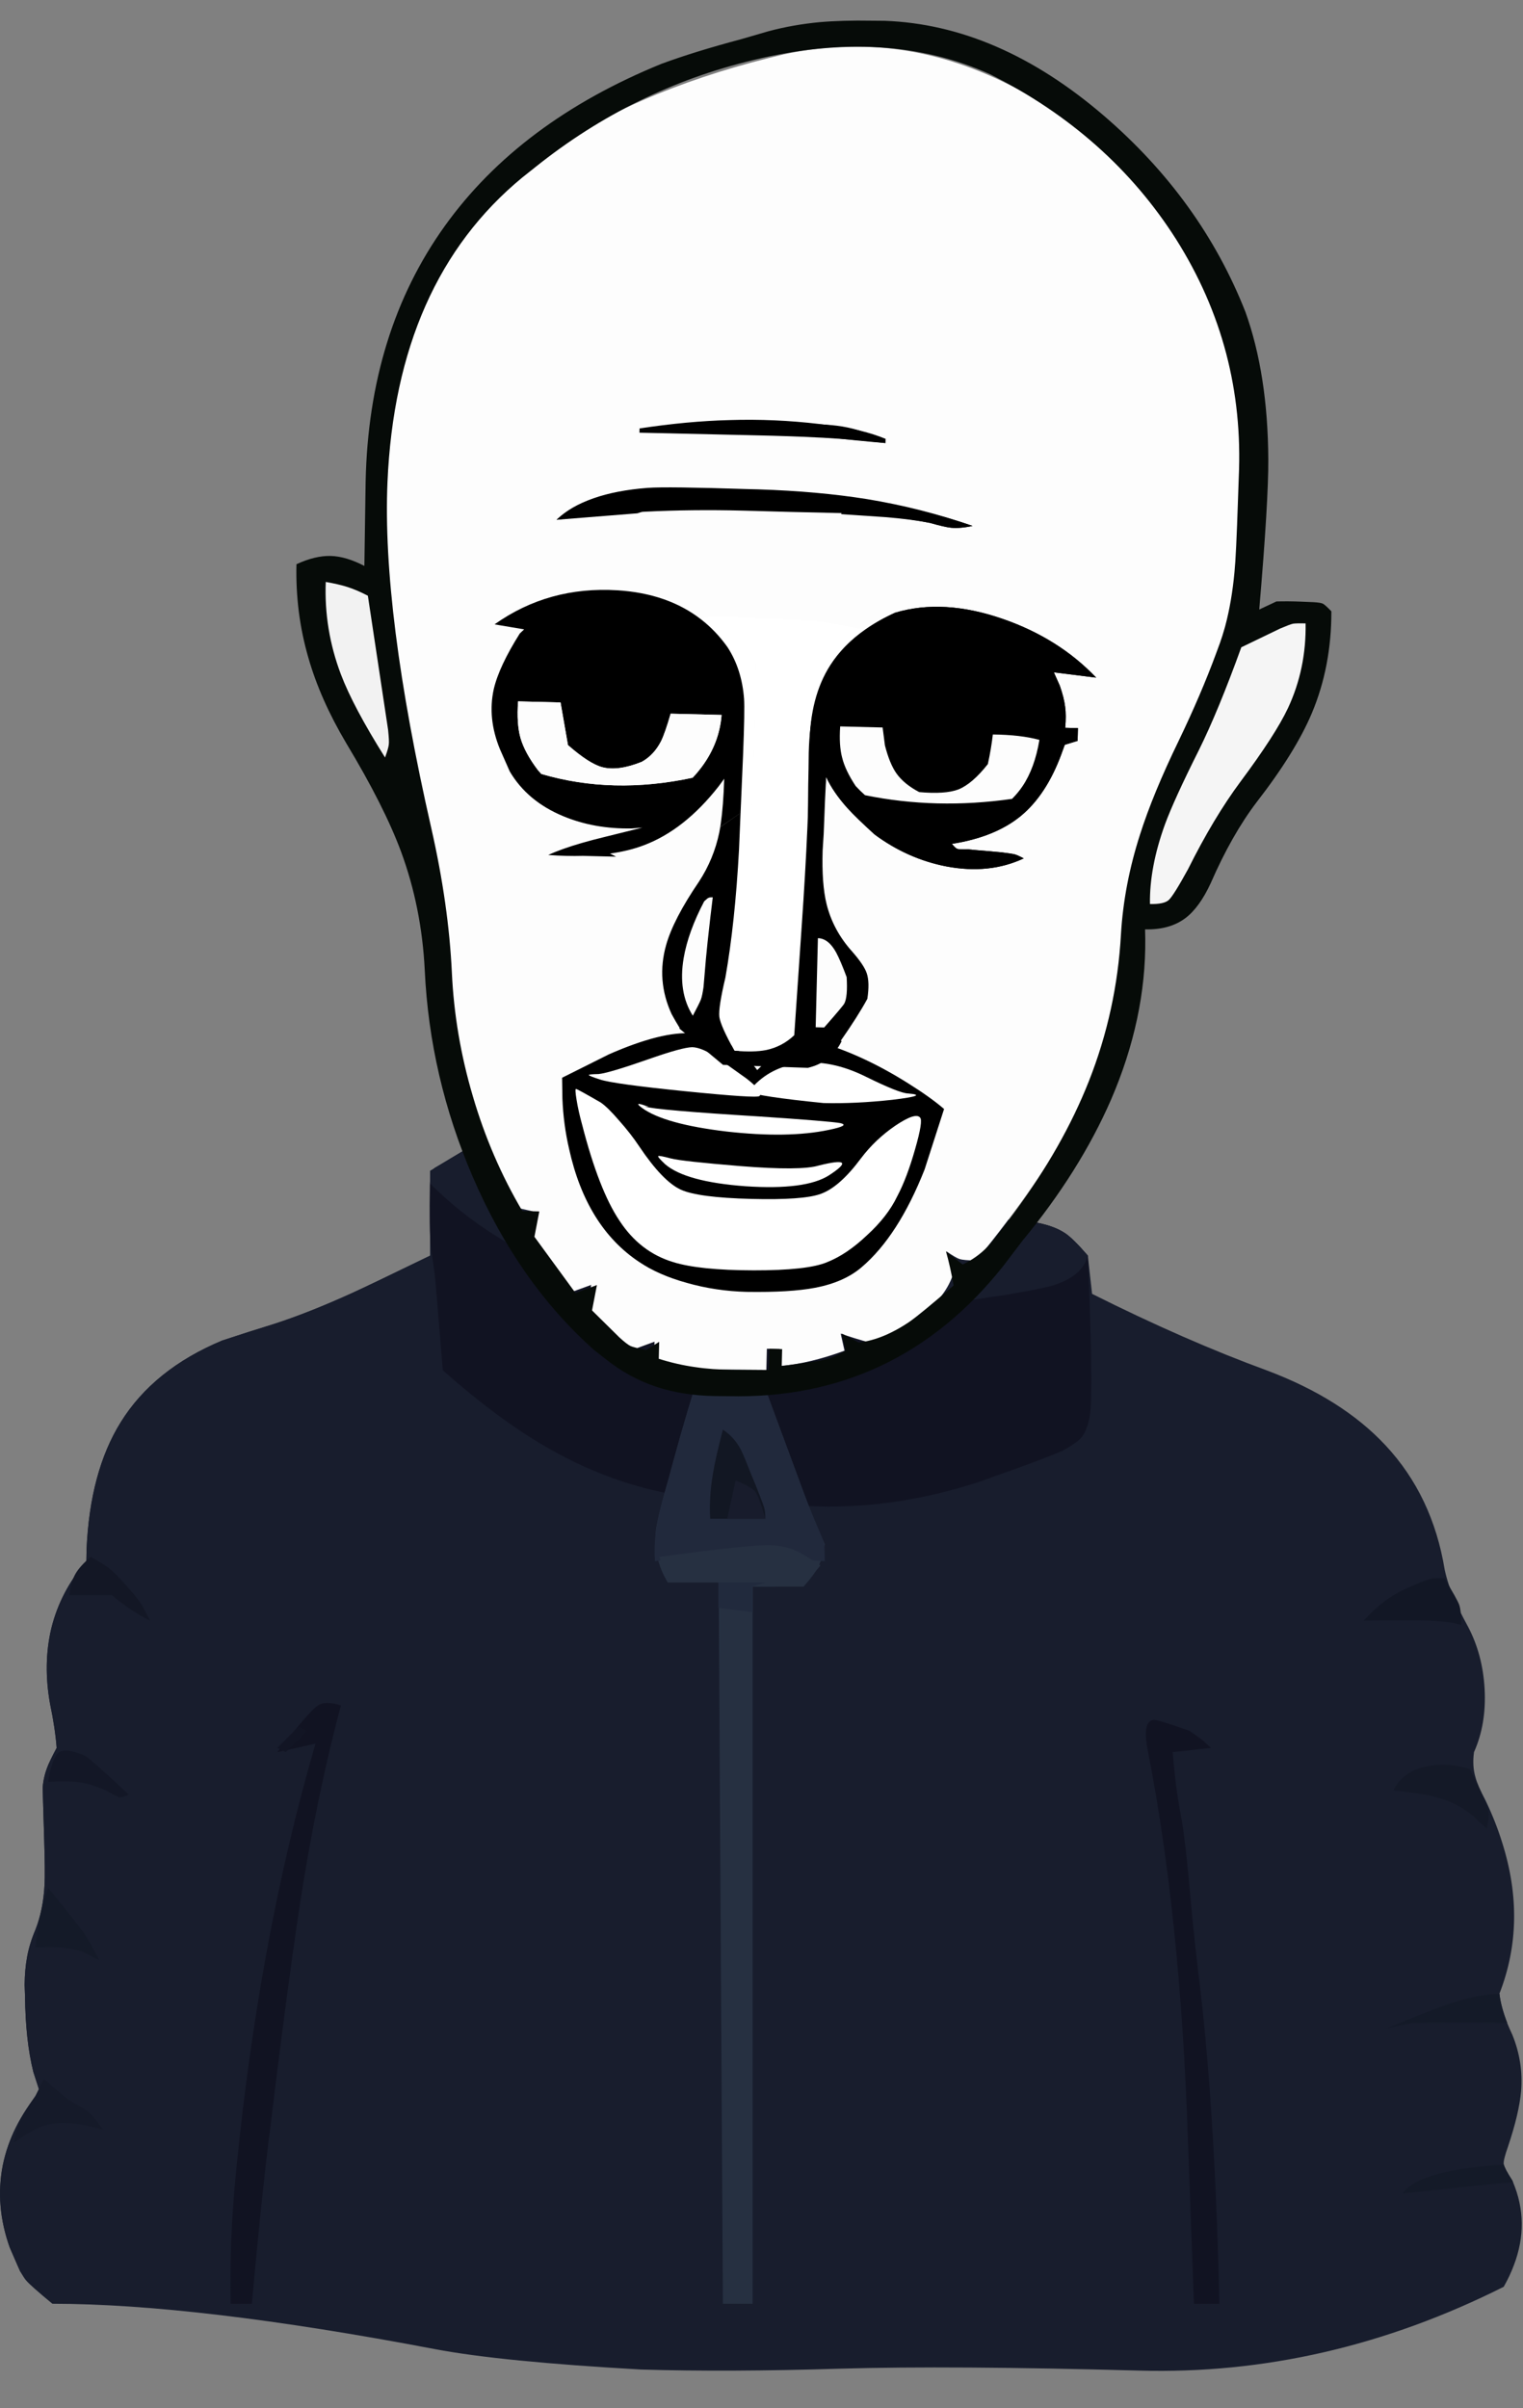 
<svg viewBox="0 0 117 185" height="185px" width="117px" y="0px" x="0px" preserveAspectRatio="none" xmlns:xlink="http://www.w3.org/1999/xlink" version="1.1" xmlns="http://www.w3.org/2000/svg">
<rect x="0" y="0" width="117" height="185" fill="#808080" stroke="none"/>
<defs></defs>

<g id="all_idn">
<g transform="matrix( 0.326, 0, 0, 0.326, 0,-12.3)" id="svg">
<g transform="matrix( 1, 0, 0, 1, 0,305.65)" id="Layer_21">
<g transform="matrix( 1, 0, 0, 1, -4.65,-302)">
<g>
<g>
<path d="M 69.2 346.1
Q 63.35 347.9 57 350 40.85 356.75 33.1 369.25 25.85 380.9 25.05 399.2
L 25 402
Q 18.9 409.1 16.75 417.8 14.75 426.2 16.45 435.65 17.65 441.35 18 446 16.3 449.2 15.8 450.55 14.9 452.85 14.7 455.4
L 15.05 467.2
Q 15.3 475.4 15.15 478.2 14.85 484.15 13 488.85 11.6 492.15 11.05 495.2 10.5 498.1 10.45 501.85
L 10.55 504.45
Q 10.65 514.9 12.5 522.35
L 14 527
Q 7.2 535.05 5.3 544.4 3.45 553.95 6.95 563.75
L 8.15 566.5
Q 9.7 570.2 10.8 571.5 11.9 572.8 17 577 50.95 577 107.2 587.7 122.75 590.65 155.7 592.5 176.268 593.119 202.6 592.3 228.924 591.545 273.05 592.75 317.176 593.993 359 573 360.461 570.436 361.4 567.9 365.201 557.909 361.2 548.35 361.097 548.122 361 547.9 359.255 545.213 359 544.15 359.009 544.107 359 544.05 358.9 543.1 360 540 362.65 532.1 363.1 526.85 363.65 520.05 361.05 513.65 360.364 512.186 359.8 510.8 358.331 507.019 358 504 358.014 503.964 358 503.9 364.568 487.031 358.65 468.35 357.142 463.461 354.75 458.45 352.85 454.85 352.35 452.95 351.55 450.25 352 447 354.95 440.4 354.5 432.1 354.05 424 350.6 417.45 348.45 413.5 347.35 410.95 345.85 407.45 345.1 404.05 342.25 386.6 331.15 374.7 320.9 363.7 303.2 357.05 283.95 350 262 339
L 261 330
Q 257.6 326.05 255.7 324.75 252.9 322.85 248 322.05 240.8 320.85 203.6 320.5
L 189.1 320.35
Q 181.05 320.35 176.4 319.75 169.75 318.85 164.2 316.3 156.6 312.55 148.8 311.4 142.6 310.5 132.6 310.9 126.2 311.15 117 310
L 118 307
Q 122.5 304.75 123.25 304.15 124 303.5 124 302 120.4 302 118.15 303 115.9 304 106 310
L 106 330
Q 91.7 336.95 87.85 338.7 77.55 343.4 69.2 346.1 Z" stroke="none" fill="#181D2D"></path>
</g>
</g>
</g>
</g>

<g transform="matrix( 1, 0, 0, 1, 0,305.65)" id="Layer_22">
<g>
<g>
<g>
<path d="M 356.55 246.35
Q 356.45 246.1 356.35 245.9 354.6 243.2 354.4 242.2 349.75 242.45 345.5 243.1 333.4 244.85 330.5 249 337.15 248.35 349.3 247 353.25 246.6 356.55 246.35
M 346 208.75
Q 352.65 208.75 355.2 208.85 353.7 205 353.35 202 353.35 201.95 353.4 201.95 349.5 202.05 344.65 203.35 343.75 203.6 342.8 203.9 338.9 205.05 326.45 210.25 331 209 333.3 208.85 334.6 208.75 346 208.75 Z" stroke="none" fill="#141A28"></path>
</g>
</g>
</g>
</g>

<g transform="matrix( 1, 0, 0, 1, 0,305.65)" id="Layer_19">
<g transform="matrix( 1, 0, 0, 1, -4.65,-302)">
<g>
<g>
<path d="M 69.2 346.1
Q 63.35 347.9 57 350 40.85 356.75 33.1 369.25 25.85 380.9 25.05 399.2
L 25 402
Q 18.9 409.1 16.75 417.8 14.75 426.2 16.45 435.65 17.65 441.35 18 446 16.3 449.2 15.8 450.55 14.9 452.85 14.7 455.4
L 15.05 467.2
Q 15.3 475.4 15.15 478.2 14.85 484.15 13 488.85 11.6 492.15 11.05 495.2 10.5 498.1 10.45 501.85
L 10.55 504.45
Q 10.65 514.9 12.5 522.35
L 14 527
Q 7.2 535.05 5.3 544.4 3.45 553.95 6.95 563.75
L 9.35 569.3
Q 11.4 572.65 14.65 573.75 19.6 575.4 34.4 576.05 56 577 182 577
L 182 408 194 408
Q 196.4 405.35 197.4 403.45 198.6 401.15 199 398 196.05 391.35 193.45 384.25
L 184.55 360
Q 182.85 355.3 181.5 352.6 179.6 348.85 177 346 173.95 346.8 173.2 347.7 172.45 348.6 170.9 353.2
L 170 356
Q 166.25 367.45 162.7 382.75
L 162 386
Q 135.15 379.25 110 357
L 108.6 338.55
Q 108.35 335.4 108 334.1 107.5 332.3 106 330 91.7 336.95 87.85 338.7 77.55 343.4 69.2 346.1 Z" stroke="none" fill="#181D2D"></path>
</g>
</g>
</g>
</g>

<g transform="matrix( 1, 0, 0, 1, 0,305.65)" id="Layer_18">
<g transform="matrix( 1, 0, 0, 1, -4.65,-302)">
<g>
<g>
<path d="M 148.8 311.4
Q 142.6 310.5 132.6 310.9 126.2 311.15 117 310
L 118 307
Q 122.5 304.75 123.25 304.15 124 303.5 124 302 120.9 302 118.45 302.95 116.75 303.55 113.4 305.55
L 110.75 307.15
Q 108.85 308.3 106.95 309.45 106 310.4 105.95 313.55
L 105.9 318.15
Q 105.9 323 105.95 324.05 106.05 327.4 106.45 329.95 106.9 332.55 107.25 335.9
L 109 357
Q 121.85 368.45 133.55 375.2 147.45 383.2 162 386 164.55 378.05 165.85 373.55 167.15 369.1 172.4 350.1 172.7 348.1 173.3 347.75 173.85 347.35 177 347 178.6 348.45 179 349.1 179.45 349.7 180.25 351.95
L 183.2 359.8
Q 188.35 373.2 188.85 374.5 192.15 382.85 195 389 215.05 390 235.7 383.2
L 239 382
Q 249.05 378.5 255 376 258.35 374.15 259.45 372.9 261 371.05 261.55 367.1 262.3 361.35 261 330 257.6 326.05 255.7 324.75 252.9 322.85 248 322.05 240.8 320.85 203.6 320.5
L 189.1 320.35
Q 181.05 320.35 176.4 319.75 169.75 318.85 164.2 316.3 156.6 312.55 148.8 311.4 Z" stroke="none" fill="#111322"></path>
</g>
</g>
</g>
</g>

<g transform="matrix( 1, 0, 0, 1, 0,305.65)" id="Layer_17">
<g transform="matrix( 1, 0, 0, 1, -4.65,-302)">
<g>
<g>
<path d="M 148.8 311.4
Q 142.6 310.5 132.6 310.9 126.2 311.15 117 310
L 118 307
Q 122.5 304.75 123.25 304.15 124 303.5 124 302 120.9 302 118.45 302.95 116.75 303.55 113.4 305.55
L 110.75 307.15
Q 109.05 308.2 107.1 309.3 106 310.25 106 313 127.7 334.75 165.05 341 195.25 346.1 231.7 340.7
L 241.55 339.25
Q 250.8 337.7 253.15 336.9 259.8 334.7 261 330 257.6 326.05 255.7 324.75 252.9 322.85 248 322.05 240.8 320.85 203.6 320.5
L 189.1 320.35
Q 181.05 320.35 176.4 319.75 169.75 318.85 164.2 316.3 156.6 312.55 148.8 311.4 Z" stroke="none" fill="#181D2D"></path>
</g>
</g>
</g>
</g>

<g transform="matrix( 1, 0, 0, 1, 0,305.65)" id="Layer_16">
<g transform="matrix( 1, 0, 0, 1, -4.65,-302)">
<g>
<g>
<path d="M 178 347
Q 174.45 346.15 173.55 346.95 172.65 347.7 170.85 353.3
L 170 356
Q 166.75 365.85 163.2 378.9
L 162.25 382.4
Q 159.45 392.2 159.2 394.9 158.55 401.3 162 407
L 174 407 175 577 182 577 182 408 194 408
Q 196.4 405.35 197.4 403.45 198.6 401.15 199 398 196.05 391.35 193.45 384.25
L 184.45 359.9
Q 182.9 355.65 181.75 353.25 180.1 349.85 178 347 Z" stroke="none" fill="#263041"></path>
</g>
</g>
</g>
</g>

<g transform="matrix( 1, 0, 0, 1, 0,305.65)" id="Layer_15">
<g transform="matrix( 1, 0, 0, 1, -4.65,-302)">
<g>
<g>
<path d="M 181.75 353.25
Q 180.1 349.85 178 347 174.45 346.15 173.55 346.95 172.65 347.7 170.85 353.3
L 170 356
Q 166.75 365.85 163.2 378.9
L 162.25 382.4
Q 160.25 389.3 159.7 392.1 158.65 397.45 159 402 167.5 400.95 177.45 401 185.1 401.05 195.95 401.8
L 199 402
Q 199 399 198.85 398.1 198.7 397.2 197.7 394.85 195.7 390.45 193.45 384.25
L 184.45 359.9
Q 182.9 355.65 181.75 353.25 Z" stroke="none" fill="#21293C"></path>
</g>
</g>
</g>
</g>

<g transform="matrix( 1, 0, 0, 1, 0,305.65)" id="Layer_14">
<g transform="matrix( 1, 0, 0, 1, -4.65,-302)">
<g>
<g>
<path d="M 84.25 438.8
L 85 436
Q 81.2 434.75 79.35 436.15 77.45 437.5 70 447
L 79 445
Q 66.05 489.45 60.55 543.15
L 60.15 547.25
Q 58.7 562.35 59 577
L 64 577
Q 65.95 555.25 67.9 538.9
L 68.25 536.35
Q 70.75 515.3 73.65 494.35
L 74.05 491.65
Q 77.95 463.2 84.25 438.8 Z" stroke="none" fill="#111322"></path>
</g>
</g>
</g>
</g>

<g transform="matrix( 1, 0, 0, 1, 0,305.65)" id="Layer_13">
<g transform="matrix( 1, 0, 0, 1, -4.65,-302)">
<g>
<g>
<path d="M 287.95 444.15
Q 287.35 443.65 285 442 277.55 439.35 276.55 439.4 273.9 439.6 275 446 282.75 485.1 284.55 537.3
L 286 577 292 577
Q 291 532.85 287.5 502.85 286.05 491.15 285.15 480.95 284 467.65 282.9 461.75 281.65 455.35 281 447
L 290 446
Q 288.6 444.65 287.95 444.15 Z" stroke="none" fill="#111322"></path>
</g>
</g>
</g>
</g>

<g transform="matrix( 1, 0, 0, 1, 0,305.65)" id="Layer_12">
<g transform="matrix( 1, 0, 0, 1, -4.65,-302)">
<g>
<g>
<path d="M 198 403
Q 194.05 400.4 192.35 399.6 189.75 398.4 186.5 398.25 181.75 398 160 401
L 162 407 174 407 174 413 182 414 182 408
Q 191 408 193 407.4 195 406.75 198 403 Z" stroke="none" fill="#263041"></path>
</g>
</g>
</g>
</g>

<g transform="matrix( 1, 0, 0, 1, 0,305.65)" id="Layer_11">
<g transform="matrix( 1, 0, 0, 1, -4.65,-302)">
<g>
<g>
<path d="M 175 371
Q 173.25 377.7 172.65 381.4 171.7 387.05 172 392
L 185 392
Q 185 390.3 184.7 389.3 184.4 388.3 182.65 383.9
L 181.65 381.5
Q 179.75 376.65 179.2 375.65 177.65 372.75 175 371 Z" stroke="none" fill="#121723"></path>
</g>
</g>
</g>
</g>

<g transform="matrix( 1, 0, 0, 1, 0,305.65)" id="Layer_10">
<g transform="matrix( 1, 0, 0, 1, -4.65,-302)">
<g>
<g>
<path d="M 348.5 412.25
Q 348 410.9 345 406 342.75 406 342.05 406.1 341.35 406.25 339.45 406.95
L 336.6 408.2
Q 333.4 409.6 330.85 411.5 328.6 413.2 326 416
L 334.65 415.95
Q 339.65 415.95 340.85 416 344.35 416.1 347.05 416.55
L 349 417
Q 349 413.65 348.5 412.25 Z" stroke="none" fill="#121725"></path>
</g>
</g>
</g>
</g>

<g transform="matrix( 1, 0, 0, 1, 0,305.65)" id="Layer_9">
<g transform="matrix( 1, 0, 0, 1, -4.65,-302)">
<g>
<g>
<path d="M 351 451
Q 345.8 449.3 340.85 450.35 335.2 451.55 333 456 340.1 456.8 343.05 457.6 348.15 458.95 351.9 462.15 353.95 464.1 355 465 355.75 462 355.25 460.25 354.75 458.5 351 451 Z" stroke="none" fill="#141927"></path>
</g>
</g>
</g>
</g>

<g transform="matrix( 1, 0, 0, 1, 0,305.65)" id="Layer_8">
<g transform="matrix( 1, 0, 0, 1, -4.65,-302)">
<g>
<g>
<path d="M 15 524
L 13 528
Q 10.6 531.4 9.7 533.2 8.35 535.95 8 539 12.6 535.6 15.9 534.8 19.35 533.9 24.85 534.95
L 29 536
Q 26.75 533 26.1 532.35 25.4 531.65 23.65 530.6 21.5 529.4 20.75 528.85 20 528.35 17.65 526.35
L 15 524 Z" stroke="none" fill="#151A29"></path>
</g>
</g>
</g>
</g>

<g transform="matrix( 1, 0, 0, 1, 0,305.65)" id="Layer_7">
<g transform="matrix( 1, 0, 0, 1, -4.65,-302)">
<g>
<g>
<path d="M 16 479
Q 13.85 484.8 13 493 17.3 492.95 18.55 493 21.5 493.2 24 494
L 28 496
Q 25.85 491.65 24.35 489.55 22.85 487.4 16 479 Z" stroke="none" fill="#141A28"></path>
</g>
</g>
</g>
</g>

<g transform="matrix( 1, 0, 0, 1, 0,305.65)" id="Layer_6">
<g transform="matrix( 1, 0, 0, 1, -4.65,-302)">
<g>
<g>
<path d="M 34.1 407.4
Q 32 405 30.45 403.75 28.8 402.45 26 401 23.45 403.2 22.45 404.95 21.35 406.85 21 410
L 31 410
Q 35.5 413.8 40 416 38.5 413 38 412.2 37.55 411.45 36.15 409.75
L 34.1 407.4 Z" stroke="none" fill="#131725"></path>
</g>
</g>
</g>
</g>

<g transform="matrix( 1, 0, 0, 1, 0,305.65)" id="Layer_5">
<g transform="matrix( 1, 0, 0, 1, -4.65,-302)">
<g>
<g>
<path d="M 25 448
Q 20.2 445.85 18.5 447.1 16.95 448.2 16 454 20.6 453.75 22.9 454.05 25.9 454.4 29.55 456 32.15 457.5 32.8 457.65 33.5 457.75 35 457
L 30.3 452.65
Q 27.4 450 25 448 Z" stroke="none" fill="#131726"></path>
</g>
</g>
</g>
</g>

<g transform="matrix( 1, 0, 0, 1, 0,305.65)" id="Layer_4">
<g transform="matrix( 1, 0, 0, 1, -4.65,-302)">
<g>
<g>
<path d="M 174 407
L 174 413 182 414 182 408 185 407 174 407 Z" stroke="none" fill="#212A3D"></path>
</g>
</g>
</g>
</g>

<g transform="matrix( 1, 0, 0, 1, 0,305.65)" id="Layer_3">
<g transform="matrix( 1, 0, 0, 1, -4.65,-302)">
<g>
<g>
<path d="M 178 383
L 176 392 185 392
Q 183.5 386.75 182.65 385.65 181.75 384.5 178 383 Z" stroke="none" fill="#181C2C"></path>
</g>
</g>
</g>
</g>

<g transform="matrix( 1, 0, 0, 1, 0,305.65)" id="Layer_2">
<g transform="matrix( 1, 0, 0, 1, -4.65,-302)">
<g>
<g>
<path d="M 77 442
L 75 441 70 446 72 447 77 442 Z" stroke="none" fill="#121524"></path>
</g>
</g>
</g>
</g>
</g>

<g transform="matrix( 0.326, 0, 0, 0.326, 0,-12.3)" id="head_again">
<g transform="matrix( 1, 0, 0, 1, 64.05,38.2)" id="svg">
<g transform="matrix( 1, 0.025, -0.025, 1, 9.1,1.05)" id="Layer_7"></g>

<g transform="matrix( 1, 0.025, -0.025, 1, 9.1,1.05)" id="Layer_1">
<g>
<g>
<g>
<path d="M 220.15 79.5
Q 217.4 67.25 210.9 55.75 194.2 29.4 168.6 16.1 140.5 1.45 111.75 8.5
L 108.25 9.45
Q 76.15 18.35 54.25 34.6 22.75 59.45 19.35 104.75 16.95 137 29.4 185.6 32.6 198.05 34.25 206.35 36.45 217.6 37.2 227.35 38 240.65 43.1 255.15 46.4 264.55 54.35 281.45
L 59.4 282.45
Q 58.65 286.95 59.8 289.35 60.95 291.7 68.55 301.45
L 73.65 299.45
Q 72.8 304.55 74.05 306.45 75.35 308.3 83.85 314.45
L 88.9 312.45 88.9 316.45
Q 95.65 318.45 101.85 318.65
L 106.75 318.6
Q 109.6 318.55 115.4 318.45
L 115.4 313.45 118.45 313.45 118.45 317.45
Q 125.4 316.75 133.7 313.45
L 132.7 309.45
Q 135.75 310.45 139.8 311.45 148.2 307.25 151.8 304.4 157.9 299.6 159.15 293.45
L 157.1 289.45
Q 159.4 290.95 160.3 291.2 161.15 291.45 164.2 291.45 179.15 272.1 186.4 257.45 195.85 238.25 197.05 218.55 197.45 205.6 200.2 194.1 202.95 182.75 208.4 170.85 215.5 155.55 218.8 142.6 222.45 128.1 222.5 112.75
L 222.5 104.85
Q 222.65 90.8 220.15 79.5 Z" stroke="none" fill="#FDFDFD"></path>
</g>
</g>
</g>

<g>
<g>
<g>
<path d="M 222 66.45
Q 210.9 40.2 187.55 21.1 162.1 0.3 135.3 0
L 132.3 0.05
Q 125.4 0.1 120.05 0.7 113.75 1.45 108 3.15
L 101.55 5.2
Q 90.8 8.35 83 11.45 49.95 25.9 32.95 50.9 15.65 76.35 15.8 111.6
L 16 131.45
Q 11.6 129.3 8 129.3 4.35 129.3 0 131.45 0 142.85 3.35 153.4 6.4 163.15 12.8 173.35 22.1 187.95 26.35 198.6 31.5 211.6 32.6 226.3 34.4 251.4 45.1 274.65 56.45 299.3 74.7 314.75
L 77.25 316.65
Q 83 321.05 89.55 323.05 95.8 324.95 103.35 324.9
L 106.55 324.85
Q 146.3 324.8 170.6 292.55
L 175 286.45
Q 188.05 269.8 194.95 252.85 202.75 233.5 202.1 214.65
L 202 212.45
Q 207.8 212.45 211.45 209.55 214.7 206.95 217.2 201.15 221.85 189.7 227.55 181.8 236.35 169.85 240 160.55 244.35 149.45 244 136.45 242.5 134.95 241.95 134.7 241.45 134.45 239.7 134.4
L 236.75 134.35
Q 233.75 134.3 231 134.45
L 227 136.45
Q 228.55 110.85 228.25 101.05 227.65 81.05 222 66.45
M 221.4 105.45
L 221.35 110.65
Q 221.25 123.8 220.95 127.8 220.475 134.771 219.1 140.5 219.051 140.696 219 140.9 218.523 142.795 217.95 144.55
L 217.1 147.05
Q 213.8 156.75 208.8 167.85 203.05 180.5 200.25 190.15 196.75 202.05 196.35 213.7 195.8 231.8 189.65 248.55 183.95 264.1 172.9 279.9
L 171.15 282.35
Q 168.2 286.55 166.75 288.15 164.25 290.85 161 292.45
L 157 289.45
Q 158.1 292.95 159 297.45 151.35 304.4 148.9 306.2 142.8 310.6 137 311.45
L 133 309.45
Q 133.3 310.85 134 313.45 131.2 315 130.35 315.3 129.5 315.65 127.2 316.1
L 119 317.45 119 313.45 116 313.45 116 318.45 107.5 318.6
Q 102.6 318.7 98.65 318.2 94.3 317.7 90 316.45
L 90 312.45 87 314.45
Q 84.05 313.95 83.25 313.6 82.45 313.25 80.6 311.65
L 74 305.45 75 299.45 70 301.45
Q 68.9 300.05 60 288.45
L 61 282.45 57 282.45
Q 49.25 270.05 44.65 255.65 40.05 241.4 39 226.7 37.85 210.75 33.3 192.8 20.4 142 20.95 111.6 21.8 64.25 50.95 39
L 54 36.45
Q 76.5 17.5 104.65 10 135.95 1.6 160.55 12 188.95 25.45 205.25 49.75 222.05 74.95 221.4 105.45 Z" stroke="none" fill="#060B08"></path>
</g>
</g>
</g>

<g transform="matrix( 1, 0, 0, 1, -73,-44.55)">
<g>
<g>
<path d="M 235.1 189.55
Q 227.6 186.85 220.1 187.7 212.2 188.6 207 193.25 201.25 198.35 200 207
L 211.65 207.75
Q 215 207.95 216.5 208 235 209.2 251 209 251 205 250.5 203.15 250 201.15 248 198 242.85 192.35 235.1 189.55 Z" stroke="none" fill="#FBFBFB"></path>
</g>
</g>
</g>

<g transform="matrix( 1, 0, 0, 1, -73,-44.55)">
<g>
<g>
<path d="M 311 184
Q 308.75 184 308 184.15 307.25 184.35 305.05 185.35
L 296 190
Q 290.95 205.15 286.6 214.5 281.05 226.3 279.05 232.2 275.65 242.4 276 251 279.3 251 280.4 249.95 281.5 248.9 284.75 242.6 290.5 230.3 296.6 221.65 304.55 210.4 307.35 204.05 311.45 194.65 311 184 Z" stroke="none" fill="#F5F5F5"></path>
</g>
</g>
</g>

<g transform="matrix( 1, 0, 0, 1, -73,-44.55)">
<g>
<g>
<path d="M 157.9 186.05
Q 150.9 184.2 143.85 185.4 136.55 186.65 131.6 190.9 126.2 195.6 125 203 139.5 204.15 149.45 204.6 162.75 205.25 174 205 174.9 200.55 174 198.2 173.3 196.4 169.9 192.5 165.15 187.95 157.9 186.05 Z" stroke="none" fill="#FBFBFB"></path>
</g>
</g>
</g>

<g>
<g>
<g>
<path d="M 128.25 116.2
Q 140.4 116.45 148.95 118 152.45 118.9 153.9 119 156.1 119.15 159 118.45 146.9 114.55 133.95 112.75 122.35 111.2 108.35 111.1
L 105.85 111.1
Q 86.85 110.95 82.25 111.4 67.55 112.9 61 119.45 81.1 116.2 104.65 116.2
L 107.4 116.2
Q 114.25 116.25 128.25 116.2 Z" stroke="none" fill="#000000"></path>
</g>
</g>
</g>

<g transform="matrix( 1, 0, 0, 1, -73,-44.55)">
<g>
<g>
<path d="M 90 183
Q 87.35 181.7 85.1 181.05 83.05 180.45 80 180 79.85 191.2 84.1 201.65 87.2 209.25 95 221 95.75 218.75 95.8 217.95 95.9 217.1 95.55 214.45
L 90 183 Z" stroke="none" fill="#F2F2F2"></path>
</g>
</g>
</g>

<g transform="matrix( 1, 0, 0, 1, -73,-44.55)">
<g>
<g>
<path d="M 208.7 143.8
L 211 144 211 143
Q 205.5 140.9 198 140.15
L 195.4 139.9
Q 184.7 138.9 174.15 139.5 164.25 140 153 142
L 153 143 174.1 142.95
Q 185.65 142.9 191.4 143 201.05 143.15 208.7 143.8 Z" stroke="none" fill="#000000"></path>
</g>
</g>
</g>

<g transform="matrix( 1, 0, 0, 1, -73,-44.55)">
<g>
<g>
<path d="M 202 157
L 201 161
Q 204.5 161.15 211.55 161.45 217.6 161.8 222.05 162.55 225.6 163.45 226.95 163.55 229.15 163.7 232 163 218.25 158.65 202 157 Z" stroke="none" fill="#000000"></path>
</g>
</g>
</g>

<g>
<g>
<g>
<path d="M 71.7 113.7
Q 65.1 115.35 61 119.45
L 80 117.45
Q 82.25 116.7 82.75 116.1 83.25 115.45 84 112.45 76.65 112.45 71.7 113.7 Z" stroke="none" fill="#000000"></path>
</g>
</g>
</g>

<g transform="matrix( 1, 0, 0, 1, -73,-44.55)">
<g>
<g>
<path d="M 189 140
L 189 142
Q 197 143.15 211 144 206.65 141.15 200.4 140.3 196.45 139.8 189 140 Z" stroke="none" fill="#000000"></path>
</g>
</g>
</g>
</g>

<g transform="matrix( 1, 0.025, -0.025, 1, 9.1,1.05)" id="Layer_6">
<g transform="matrix( 1.966, 0, 0, 1.966, 110.6,269.8)" id="Layer_1">
<g transform="matrix( 1, 0, 0, 1, -173.65,-56.3)">
<g>
<g>
<path d="M 196.6 49.25
Q 194.95 47.9 192.25 46.3 186.8 43.05 181.6 41.65 178.95 40.9 176.25 42.95
L 174.1 45.15
Q 173.15 43.9 171.65 42.75 168.75 40.5 166.2 40.95 162.6 40.75 156.3 43.7
L 150.75 46.65 150.85 49.15
Q 151.05 52.25 151.8 55.15 154.1 64.45 160.55 68.5 162.9 70 166.3 70.85 169.8 71.75 173.5 71.75 178.75 71.7 181.7 71.05 185.15 70.3 187.2 68.45 191.5 64.6 194.45 56.55
L 196.6 49.25 Z" stroke="none" fill="#000000"></path>
</g>
</g>
</g>

<g transform="matrix( 1, 0, 0, 1, -173.65,-56.3)">
<g>
<g>
<path d="M 165.55 47.9
Q 174.15 48.55 174.45 48.25 174.95 47.75 172.85 46.2 170.25 44.45 169.3 43.8 167.4 42.6 166.25 42.6 165.05 42.65 161.1 44.15 156.35 45.95 155.1 46.1 153.9 46.15 153.95 46.25 153.95 46.35 155.3 46.75 156.95 47.25 165.55 47.9 Z" stroke="none" fill="#FFFFFF"></path>
</g>
</g>
</g>

<g transform="matrix( 1, 0, 0, 1, -173.65,-56.3)">
<g>
<g>
<path d="M 173.5 47.3
Q 173.25 47.35 173.05 47.4 172.7 47.55 173.05 47.75 174.2 48.3 182.15 48.9 185.95 48.9 190.4 48.3 194.85 47.65 192.25 47.5 191.2 47.5 187.1 45.6 182.9 43.65 179.15 44.2 175.65 44.75 173.5 47.3 Z" stroke="none" fill="#FFFFFF"></path>
</g>
</g>
</g>

<g transform="matrix( 1, 0, 0, 1, -173.65,-56.3)">
<g>
<g>
<path d="M 170.6 52.6
Q 178 53.25 182.85 52.1 185.45 51.5 184.2 51.25 182.85 51.05 174.5 50.7 162.1 50.25 160.7 49.85
L 161.25 49.9
Q 159.15 49.15 160.45 50.05 163.15 51.9 170.6 52.6 Z" stroke="none" fill="#FFFFFF"></path>
</g>
</g>
</g>

<g transform="matrix( 1, 0, 0, 1, -173.65,-56.3)">
<g>
<g>
<path d="M 164.05 56
Q 162.6 55.65 162.5 55.75 162.4 55.85 163.35 56.7 165.85 58.75 173.05 59.1 180.25 59.4 183 57.55 186.65 55.05 181.75 56.4 179.65 57.1 172.35 56.7 165.35 56.3 164.05 56 Z" stroke="none" fill="#FFFFFF"></path>
</g>
</g>
</g>

<g transform="matrix( 1, 0, 0, 1, -173.65,-56.3)">
<g>
<g>
<path d="M 190.8 51.4
Q 188.45 53.1 186.8 55.4 184.3 58.95 182.05 59.8 180 60.6 173.8 60.6 167.4 60.6 165.3 59.7 163.1 58.75 160.2 54.65 159.15 53.15 157.7 51.6 156.3 50.05 155.45 49.5 152.6 47.95 152.45 47.95 152.3 47.95 152.55 49.25 152.8 50.6 153.3 52.25 155.5 60 158.05 63.6 160.6 67.3 164.6 68.4 167.75 69.3 174.25 69.15 180.75 69 183.05 67.95 185.4 66.95 187.75 64.6 190.15 62.3 191.25 59.85 192.35 57.65 193.25 54.15 194.15 50.7 193.75 50.35 193.2 49.7 190.8 51.4 Z" stroke="none" fill="#FFFFFF"></path>
</g>
</g>
</g>
</g>
</g>

<g transform="matrix( 1, 0.025, -0.025, 1, 9.1,1.05)" id="Layer_5">
<g>
<g>
<g>
<path d="M 95.6 142.05
Q 99.194 144.698 102 148.45 105.5 153.55 106.2 160.5 106.45 163.05 106.3 173.6
L 106.05 187.4 108.9 185.35 108.75 146.25 109.25 146.1 109.05 141.45
Q 108.559 141.45 108.05 141.45 103.6 141.3 101.25 141.25 97.05 141.2 95.6 142.05 Z" stroke="none" fill="#FFFFFF"></path>
</g>
</g>
</g>

<g>
<g>
<g>
<path d="M 134.35 143.5
Q 126.689 142.249 123.95 141.9 120.472 141.494 110.3 141.45 109.689 141.45 109.05 141.45
L 109.25 146.1 108.75 146.25 108.9 185.35 106.05 187.4 105.9 196.05
Q 105.4 213.25 103.45 226.25 101.95 233.4 102.25 235.55 102.6 237.7 106 243.45 110.6 243.75 113.5 243.1 117.25 242.2 120 239.45
L 121.1 214
Q 122.25 188.35 121.9 171.05 121.7 159.7 126.3 152.1 129.236 147.258 134.35 143.5 Z" stroke="none" fill="#FFFFFF"></path>

<path d="M 185 168.45
L 185 165.45 182 165.45
Q 182.2 162.55 181.85 160.45 181.55 158.4 180.5 155.6
L 179 152.45 189 153.45
Q 180 144.45 166.75 140.2 152.55 135.65 141.25 139.35 137.404 141.226 134.35 143.5 129.236 147.258 126.3 152.1 121.7 159.7 121.9 171.05 122.25 188.35 121.1 214
L 120 239.45
Q 117.25 242.2 113.5 243.1 110.6 243.75 106 243.45 102.6 237.7 102.25 235.55 101.95 233.4 103.45 226.25 105.4 213.25 105.9 196.05
L 106.05 187.4 101.35 190.85
Q 101.259 191.538 101.15 192.15 100 198.45 96.65 203.85 90.85 212.85 89.3 218.95 87.15 227.35 91 235.2 91.95 236.85 93 238.45 92.934 238.47 92.85 238.5
L 103.4 246.85 123.4 247.05
Q 128.943 245.574 131.2 240.55 131.111 240.508 131 240.45 134.85 234.65 137 230.45 137.5 226.55 136.7 224.4 136 222.5 133.15 219.4 128.55 214.55 126.85 208.4 125.55 203.65 125.6 195.75
L 125.75 191.9
Q 125.85 182.95 126 178.45 127.75 182 131.2 185.65 133.35 187.9 137.75 191.7 145.65 197.25 154.85 198.8 165 200.45 173 196.45 171.5 195.7 170.85 195.55 170.2 195.4 167.7 195.15
L 163.85 194.9
Q 162.55 194.85 159.95 194.65 157.8 194.75 157.3 194.6 156.85 194.45 156 193.45 166.15 191.6 172.1 186.45 177.95 181.35 181.25 171.7
L 182 169.45 185 168.45 Z" stroke="none" fill="#000000"></path>
</g>
</g>
</g>

<g transform="matrix( 1, 0, 0, 1, -73,-44.55)">
<g>
<g>
<path d="M 198 261
L 198 282 200 282
Q 204.3 276.85 204.6 276.25 205.4 274.65 205 270 203.45 266.15 202.4 264.3 200.5 261 198 261 Z" stroke="none" fill="#FDFDFD"></path>
</g>
</g>
</g>

<g transform="matrix( 1, 0, 0, 1, -73,-44.55)">
<g>
<g>
<path d="M 172.55 256.7
L 173 252
Q 172.25 252 172 252.15 171.75 252.25 171 253 167.4 260.3 166.5 266.5 165.35 274.55 169 280 170.5 277 170.8 276.15 171.1 275.3 171.35 273.2
L 171.75 266.5
Q 171.95 263.4 172.55 256.7 Z" stroke="none" fill="#FDFDFD"></path>
</g>
</g>
</g>
</g>

<g transform="matrix( 1, 0.025, -0.025, 1, 9.1,1.05)" id="Layer_8">
<g transform="matrix( 1, 0, 0, 1, 46.8,135.65)" id="Layer_1">
<g>
<g>
<g>
<path d="M 55.2 12.8
Q 52.4 9.05 48.8 6.4 40.8 0.5 28.95 0.05 12.7 -0.55 0.2 8.8
L 7.2 9.8 6.2 10.8
Q 1.5 18.7 0.4 24.05 -0.95 30.95 2.2 38.15
L 4.65 43.35
Q 8.95 50.25 17.45 53.55 24.9 56.45 33.75 56.05
L 36.2 55.8 27.45 58.2
Q 21.614 59.767 17.65 61.3 15.699 62.051 14.2 62.8 18.574 63.004 22.4 62.8
L 30.2 62.8
Q 29.462 62.431 28.75 62.1 33.155 61.381 36.65 59.95 46.15 56.1 53.95 45.6
L 55.2 43.8
Q 55.15 50.25 54.65 54.4 54.6 54.8 54.55 55.2
L 59.25 51.8 59.5 37.95
Q 59.65 27.4 59.4 24.85 58.7 17.9 55.2 12.8
M 42.2 28.8
L 54.2 28.8
Q 53.85 35.4 49.9 41.05 48.91 42.461 47.75 43.75 29 48.267 12.1 43.75 11.704 43.336 11.3 42.9 8.1 38.9 7 35.45 5.95 32.1 6.2 26.8
L 16.2 26.8 18.2 36.8
Q 23.3 41.05 26.4 41.8 30.15 42.7 35.7 40.3 38.5 38.65 40.1 35.35 41 33.4 42.2 28.8
M 133.7 19.95
L 132.2 16.8 142.2 17.8
Q 133.2 8.8 119.95 4.55 105.75 0 94.45 3.7 83.75 8.9 79.15 17.2 74.95 24.85 74.95 37.15
L 75 40.95
Q 75 56.25 76.2 69.8
L 77.2 69.8 79.2 42.8
Q 80.95 46.35 84.4 50 86.55 52.25 90.95 56.05 98.85 61.6 108.05 63.15 118.2 64.8 126.2 60.8 124.7 60.05 124.05 59.9 123.4 59.75 120.9 59.5
L 117.05 59.25
Q 115.75 59.2 113.15 59 111 59.1 110.5 58.95 110.05 58.8 109.2 57.8 119.35 55.95 125.3 50.8 131.15 45.7 134.45 36.05
L 135.2 33.8 138.2 32.8 138.2 29.8 135.2 29.8
Q 135.4 26.9 135.05 24.8 134.75 22.75 133.7 19.95
M 125.5 43.8
Q 124.507 45.371 123.1 46.85 105.318 49.855 88.45 46.85 87.298 45.875 86.2 44.75 83.65 41.1 82.85 38.15 82 35.3 82.2 30.8
L 92.2 30.8 92.85 35
Q 94.05 39.25 95.7 41.5 97.55 44 101.2 45.8 107.3 46.2 110.4 44.95 113.65 43.55 117.2 38.8 117.9 35.15 118.2 31.8 124.75 31.7 129.2 32.8 128.25 39.5 125.5 43.8 Z" stroke="none" fill="#000000"></path>

<path d="M 54.2 28.8
L 42.2 28.8
Q 41 33.4 40.1 35.35 38.5 38.65 35.7 40.3 30.15 42.7 26.4 41.8 23.3 41.05 18.2 36.8
L 16.2 26.8 6.2 26.8
Q 5.95 32.1 7 35.45 8.1 38.9 11.3 42.9 11.704 43.336 12.1 43.75 29 48.267 47.75 43.75 48.91 42.461 49.9 41.05 53.85 35.4 54.2 28.8
M 123.1 46.85
Q 124.507 45.371 125.5 43.8 128.25 39.5 129.2 32.8 124.75 31.7 118.2 31.8 117.9 35.15 117.2 38.8 113.65 43.55 110.4 44.95 107.3 46.2 101.2 45.8 97.55 44 95.7 41.5 94.05 39.25 92.85 35
L 92.2 30.8 82.2 30.8
Q 82 35.3 82.85 38.15 83.65 41.1 86.2 44.75 87.298 45.875 88.45 46.85 105.318 49.855 123.1 46.85 Z" stroke="none" fill="#FDFDFD"></path>
</g>
</g>
</g>
</g>
</g>
</g>
</g>
</g>
</svg>
